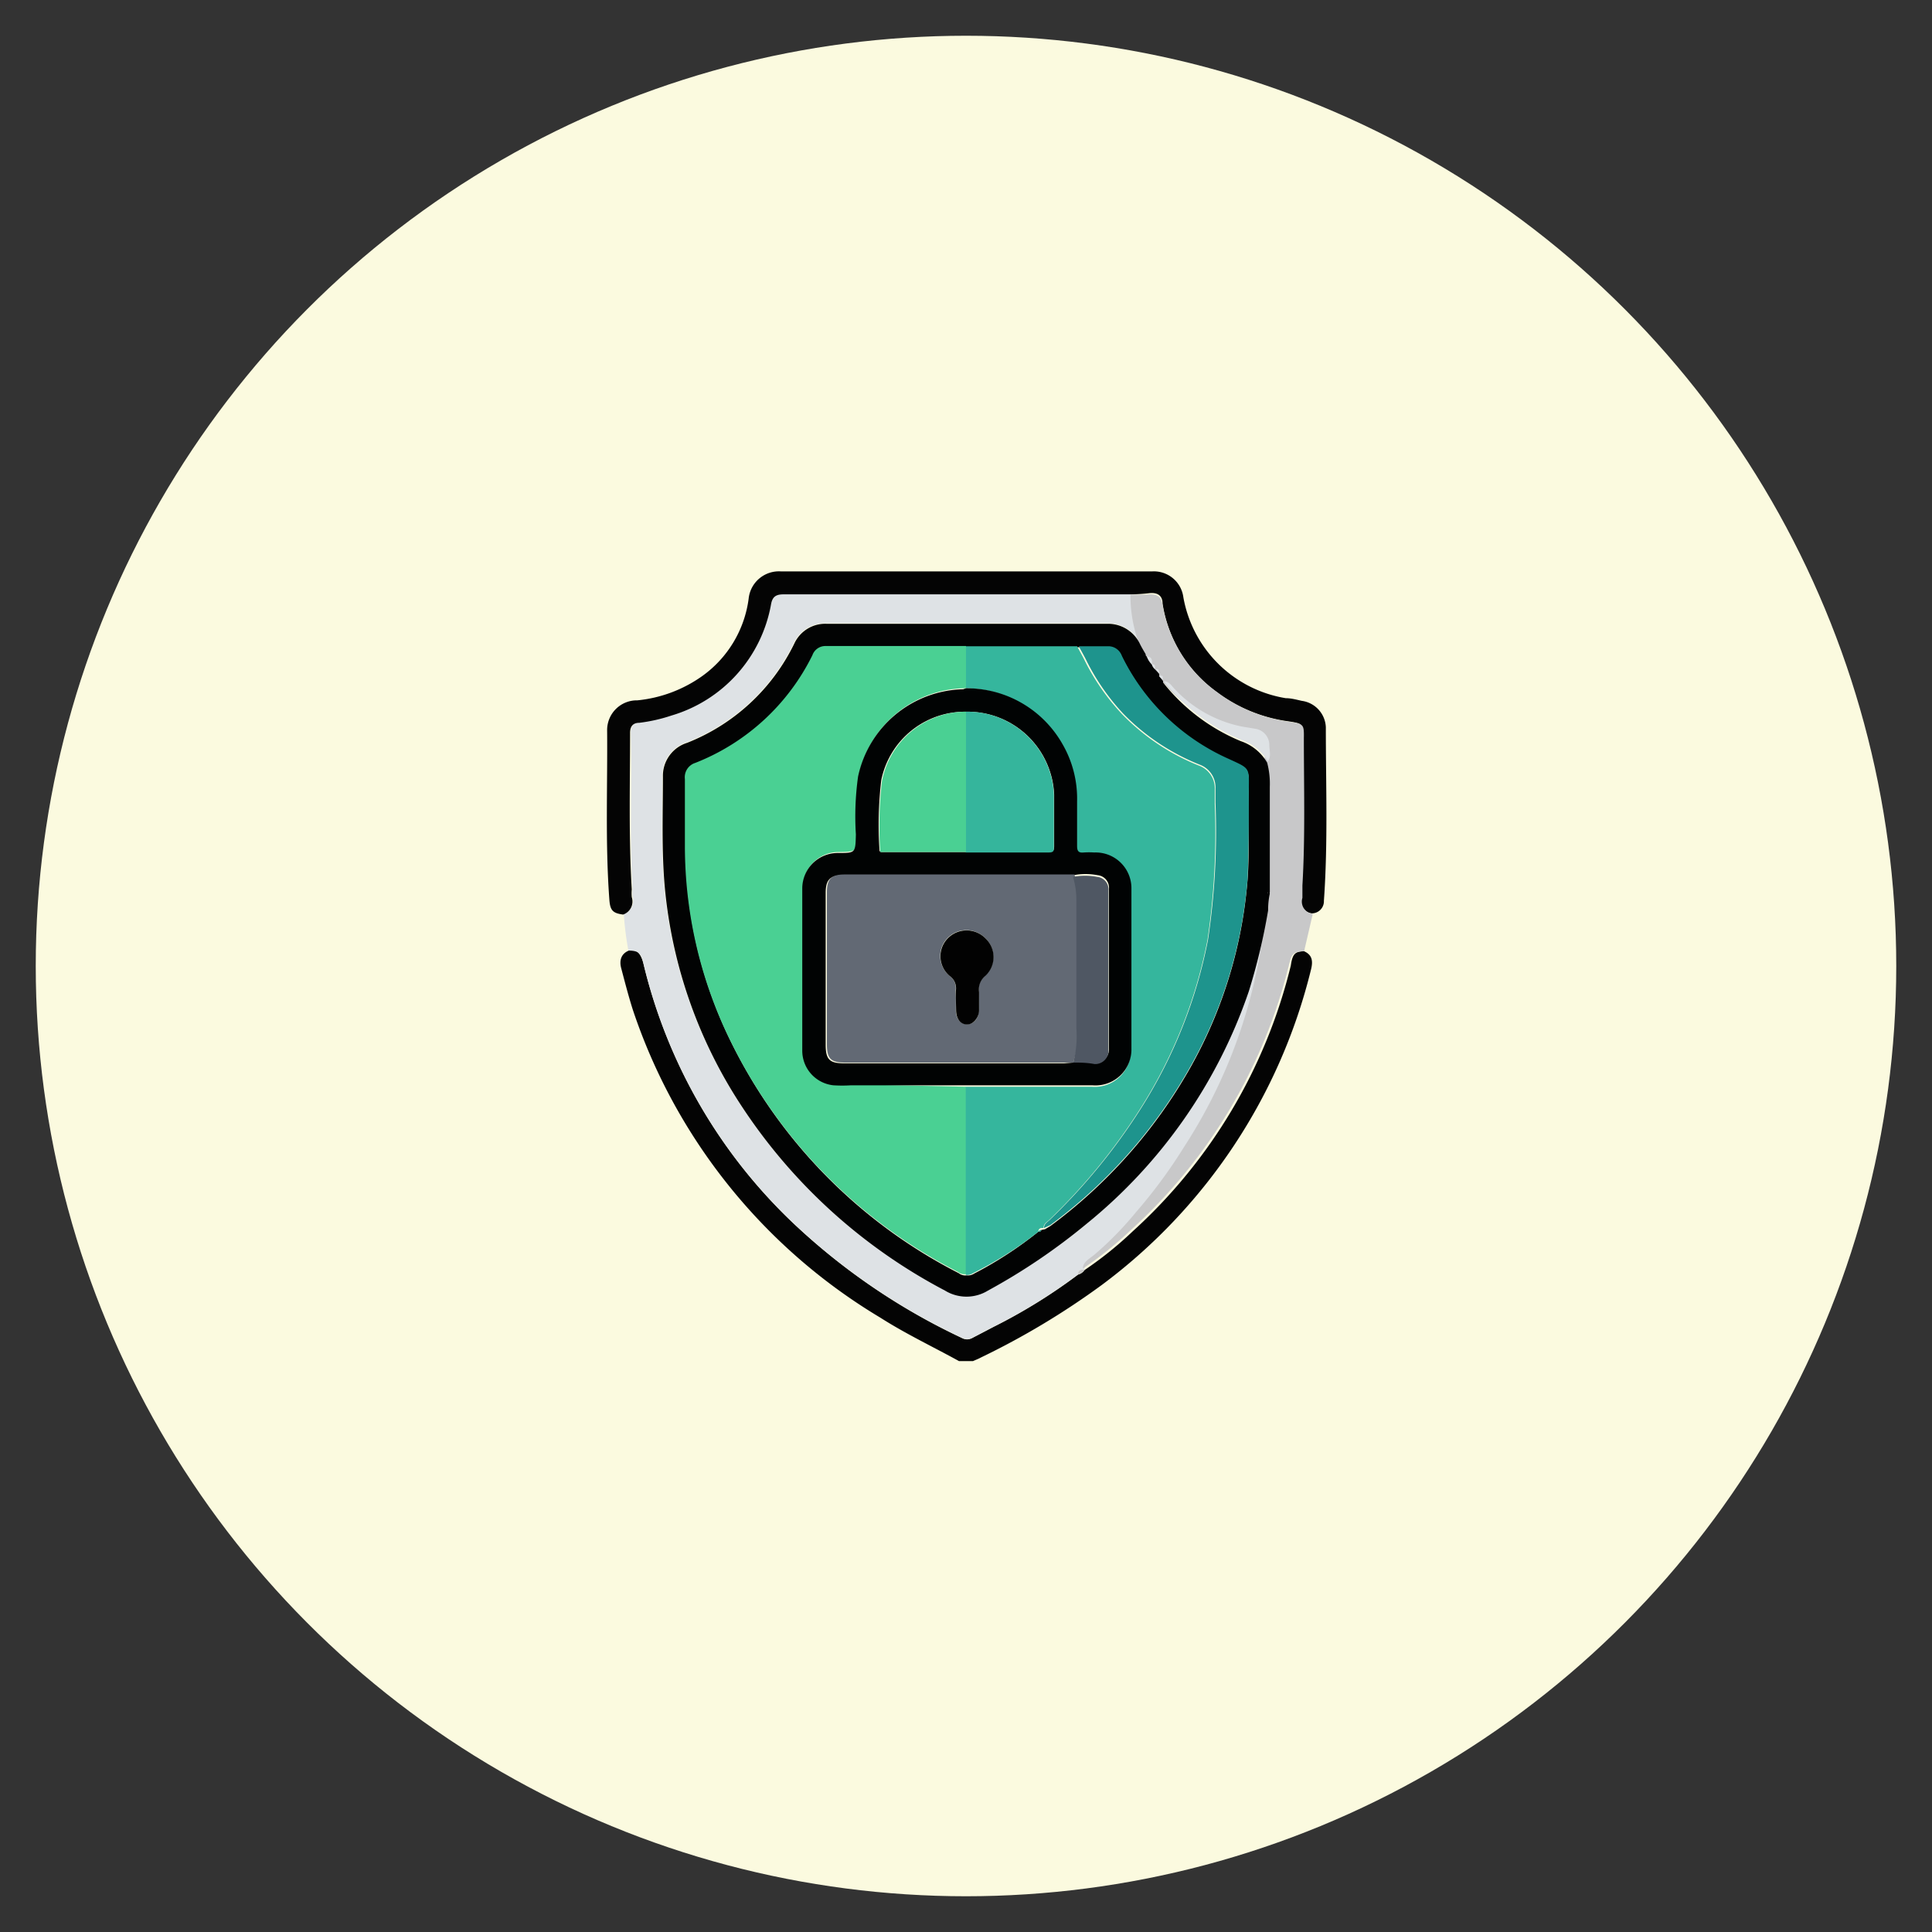 <svg id="Layer_1" data-name="Layer 1" xmlns="http://www.w3.org/2000/svg" viewBox="0 0 80 80"><rect x="0" y="0" width="80" height="80" fill="#333333" stroke="none"/><defs><style>.cls-1{fill:#fbfadf;}.cls-2{fill:#040404;}.cls-3{fill:#dee2e5;}.cls-4{fill:#c8c8c9;}.cls-5{fill:#020303;}.cls-6{fill:#4ad093;}.cls-7{fill:#35b69d;}.cls-8{fill:#1e948d;}.cls-9{fill:#010303;}.cls-10{fill:#626974;}.cls-11{fill:#35b59c;}.cls-12{fill:#4f5763;}.cls-13{fill:#020202;}</style></defs><circle class="cls-1" cx="40" cy="40" r="38.52"/><path class="cls-2" d="M54,39.39c.34.15.37.41.29.74a23.12,23.12,0,0,1-8.67,13.08,31.88,31.88,0,0,1-5,3c-.11.06-.22.1-.33.15h-.58c-1.09-.6-2.21-1.13-3.26-1.8A23.54,23.54,0,0,1,26.2,41.8c-.18-.57-.33-1.15-.48-1.72-.08-.31,0-.58.3-.71s.52.09.63.56a21.8,21.8,0,0,0,6.28,10.8,26.68,26.68,0,0,0,6.89,4.67.45.45,0,0,0,.45,0l.88-.46a22.78,22.78,0,0,0,3.49-2.16.47.47,0,0,0,.27-.19h0a15.3,15.3,0,0,0,2-1.61,21.83,21.83,0,0,0,6.54-11C53.52,39.49,53.63,39.4,54,39.39Z"/><path class="cls-3" d="M44.64,52.77a22.78,22.78,0,0,1-3.49,2.16l-.88.46a.45.45,0,0,1-.45,0,26.68,26.68,0,0,1-6.89-4.67,21.8,21.8,0,0,1-6.28-10.8c-.11-.47-.21-.55-.63-.56a12.88,12.88,0,0,1-.19-1.52.57.57,0,0,0,.36-.72,1.73,1.73,0,0,1,0-.32c-.13-2.16,0-4.33-.07-6.49,0-.26.12-.38.38-.41a6.74,6.74,0,0,0,1.33-.3A5.88,5.88,0,0,0,31.93,25c.06-.32.22-.4.53-.4H46.81a5.69,5.69,0,0,0,.45,1.87c.07.2.22.37.18.6-.08-.14-.16-.27-.23-.41a1.46,1.46,0,0,0-1.36-.85H34.21a1.41,1.41,0,0,0-1.34.82,8.34,8.34,0,0,1-4.44,4.11,1.43,1.43,0,0,0-1,1.4c0,1.54-.06,3.07.08,4.6a19.77,19.77,0,0,0,3.21,9.09,22.68,22.68,0,0,0,8.39,7.59,1.7,1.7,0,0,0,1.78,0A25.57,25.57,0,0,0,45,50.67,21.21,21.21,0,0,0,51.64,41a25.51,25.51,0,0,0,.8-3.35c.12.11.07.25.06.36-.07.57-.15,1.14-.25,1.7a21.33,21.33,0,0,1-3.09,7.79,21,21,0,0,1-2,2.72A13.93,13.93,0,0,1,45.37,52c-.18.15-.43.29-.47.57h0C44.75,52.56,44.64,52.59,44.64,52.77Z"/><path class="cls-2" d="M46.81,24.61H32.46c-.31,0-.47.08-.53.4a5.88,5.88,0,0,1-4.13,4.62,6.74,6.74,0,0,1-1.33.3c-.26,0-.38.15-.38.41,0,2.16-.06,4.33.07,6.49a1.73,1.73,0,0,0,0,.32.57.57,0,0,1-.36.72c-.44-.06-.54-.18-.57-.65-.17-2.32-.07-4.64-.09-7A1.23,1.23,0,0,1,26.39,29a5.58,5.58,0,0,0,2.68-1A4.69,4.69,0,0,0,31,24.79a1.26,1.26,0,0,1,1.33-1.13H47.72A1.23,1.23,0,0,1,49,24.73a5.15,5.15,0,0,0,4.24,4.18c.22,0,.44.06.66.11a1.15,1.15,0,0,1,1,1.09c0,2.4.09,4.8-.08,7.19a.5.5,0,0,1-.5.52.51.51,0,0,1-.43-.66c0-.17,0-.34,0-.51.12-2,0-4.07.06-6.1,0-.58,0-.59-.59-.68a6.38,6.38,0,0,1-3-1.23A5.59,5.59,0,0,1,48.14,25c0-.33-.2-.47-.53-.44A7.06,7.06,0,0,1,46.81,24.61Z"/><path class="cls-4" d="M46.81,24.61a7.06,7.06,0,0,0,.8,0c.33,0,.48.11.53.44a5.59,5.59,0,0,0,2.26,3.61,6.38,6.38,0,0,0,3,1.23c.58.09.6.1.59.68,0,2,.06,4.07-.06,6.1,0,.17,0,.34,0,.51a.51.51,0,0,0,.43.66L54,39.39c-.41,0-.52.1-.62.53a21.83,21.83,0,0,1-6.54,11,15.3,15.3,0,0,1-2,1.61c0-.28.29-.42.47-.57a13.93,13.93,0,0,0,1.74-1.78,21,21,0,0,0,2-2.72,21.33,21.33,0,0,0,3.09-7.79c.1-.56.18-1.13.25-1.7,0-.11.06-.25-.06-.36a3.26,3.26,0,0,1,.07-.7l0,0,0,0c0-.25,0-.51,0-.76.07-1.2,0-2.4,0-3.6a3.41,3.41,0,0,0-.11-1c.15-.21.06-.45.06-.68a.68.68,0,0,0-.56-.67l-.6-.1a5.23,5.23,0,0,1-2.76-1.55c-.13-.13-.22-.33-.45-.32l0-.06c0-.12,0-.21-.16-.2l0-.05c0-.11,0-.21-.14-.2h0c0-.1,0-.2-.13-.2h0c0-.16,0-.31-.21-.33a.1.1,0,0,1-.05-.1c0-.23-.11-.4-.18-.6A5.69,5.69,0,0,1,46.81,24.61Z"/><path class="cls-4" d="M44.64,52.77c0-.18.11-.21.27-.19A.47.47,0,0,1,44.64,52.77Z"/><path class="cls-5" d="M48,27.9,48,28l.16.2,0,.06a8,8,0,0,0,3.22,2.43,2,2,0,0,1,1.09.89,3.41,3.41,0,0,1,.11,1c0,1.2,0,2.4,0,3.6,0,.25,0,.51,0,.76a.07.07,0,0,0,0,.06,3.26,3.26,0,0,0-.07.7,25.51,25.51,0,0,1-.8,3.35A21.21,21.21,0,0,1,45,50.67a25.57,25.57,0,0,1-4.09,2.77,1.7,1.7,0,0,1-1.78,0,22.68,22.68,0,0,1-8.39-7.59,19.77,19.77,0,0,1-3.21-9.09c-.14-1.53-.08-3.06-.08-4.6a1.43,1.43,0,0,1,1-1.4,8.34,8.34,0,0,0,4.44-4.11,1.41,1.41,0,0,1,1.34-.82H45.85a1.46,1.46,0,0,1,1.36.85c.07.14.15.27.23.41a.1.1,0,0,0,.05.1.89.89,0,0,0,.21.33h0a.46.46,0,0,0,.13.2h0Zm-4.73,23,.22-.13a20.94,20.94,0,0,0,5.86-6.67,18.88,18.88,0,0,0,2.31-7.68c.09-1.2,0-2.41.05-3.61,0-1,.07-.93-.84-1.35a9,9,0,0,1-4.42-4.27.59.59,0,0,0-.53-.39c-.42,0-.83,0-1.25,0-1.53,0-3.07,0-4.6,0H34.21a.57.57,0,0,0-.54.38,9.12,9.12,0,0,1-4.85,4.46.62.62,0,0,0-.43.67c0,.94,0,1.89,0,2.84a18.28,18.28,0,0,0,1.74,7.7,21.29,21.29,0,0,0,9.57,9.87.44.44,0,0,0,.33.09.45.45,0,0,0,.3-.07A15.92,15.92,0,0,0,43,51a.09.09,0,0,0,.12-.07Z"/><path class="cls-3" d="M52.5,31.53a2,2,0,0,0-1.09-.89,8,8,0,0,1-3.22-2.43c.23,0,.32.19.45.32a5.23,5.23,0,0,0,2.76,1.55l.6.1a.68.68,0,0,1,.56.67C52.56,31.08,52.65,31.32,52.5,31.53Z"/><path class="cls-3" d="M47.7,27.51a.89.89,0,0,1-.21-.33C47.71,27.2,47.71,27.35,47.7,27.51Z"/><path class="cls-3" d="M47.82,27.7a.46.46,0,0,1-.13-.2C47.85,27.5,47.84,27.6,47.82,27.7Z"/><path class="cls-3" d="M48,27.9l-.14-.2C48,27.69,48,27.79,48,27.9Z"/><path class="cls-3" d="M48.15,28.15,48,28C48.14,27.94,48.16,28,48.15,28.15Z"/><path class="cls-3" d="M52.51,37a.07.07,0,0,1,0-.06l0,0Z"/><path class="cls-6" d="M40,52.76a.44.44,0,0,1-.33-.09,21.29,21.29,0,0,1-9.57-9.87,18.28,18.28,0,0,1-1.74-7.7c0-1,0-1.9,0-2.84a.62.62,0,0,1,.43-.67,9.12,9.12,0,0,0,4.85-4.46.57.57,0,0,1,.54-.38H40V28.5h-.09a4.56,4.56,0,0,0-4.35,3.62,11.93,11.93,0,0,0-.09,2.39c0,.76,0,.76-.75.77h0a1.47,1.47,0,0,0-1.47,1.47c0,2.23,0,4.47,0,6.71a1.44,1.44,0,0,0,1.29,1.44,5.93,5.93,0,0,0,.73,0L40,45Z"/><path class="cls-7" d="M40,28.5V26.76c1.53,0,3.07,0,4.6,0,.11.21.23.41.33.62a9.26,9.26,0,0,0,1.55,2.21,9.14,9.14,0,0,0,3.16,2.11,1,1,0,0,1,.66,1c0,.19,0,.38,0,.57A30.13,30.13,0,0,1,50,38.92a20.16,20.16,0,0,1-2.79,7,24.84,24.84,0,0,1-3.77,4.6c-.1.09-.23.16-.23.33l-.07,0A.13.13,0,0,0,43,51a15.92,15.92,0,0,1-2.71,1.72.45.45,0,0,1-.3.07V45h5.21a1.49,1.49,0,0,0,1.62-1.52q0-3.3,0-6.62a1.48,1.48,0,0,0-1.54-1.5,3.27,3.27,0,0,0-.44,0c-.21,0-.28-.06-.27-.27,0-.62,0-1.24,0-1.86a4.5,4.5,0,0,0-.6-2.35A4.56,4.56,0,0,0,40,28.5Z"/><path class="cls-8" d="M43.23,50.85c0-.17.13-.24.23-.33a24.84,24.84,0,0,0,3.77-4.6,20.16,20.16,0,0,0,2.79-7,30.13,30.13,0,0,0,.31-5.69c0-.19,0-.38,0-.57a1,1,0,0,0-.66-1,9.14,9.14,0,0,1-3.16-2.11A9.26,9.26,0,0,1,45,27.38c-.1-.21-.22-.41-.33-.62.42,0,.83,0,1.25,0a.59.59,0,0,1,.53.39,9,9,0,0,0,4.42,4.27c.91.42.85.34.84,1.35,0,1.2,0,2.41-.05,3.61a18.88,18.88,0,0,1-2.31,7.68,20.94,20.94,0,0,1-5.86,6.67Z"/><path class="cls-8" d="M43,51a.13.13,0,0,1,.12-.07A.09.09,0,0,1,43,51Z"/><path class="cls-9" d="M40,28.5a4.56,4.56,0,0,1,4,2.32,4.5,4.5,0,0,1,.6,2.35c0,.62,0,1.24,0,1.86,0,.21.06.29.27.27a3.27,3.27,0,0,1,.44,0,1.48,1.48,0,0,1,1.54,1.5q0,3.32,0,6.62a1.49,1.49,0,0,1-1.62,1.52H40l-4.76,0a5.93,5.93,0,0,1-.73,0,1.44,1.44,0,0,1-1.29-1.44c0-2.24,0-4.48,0-6.71a1.47,1.47,0,0,1,1.47-1.47h0c.74,0,.73,0,.75-.77a11.93,11.93,0,0,1,.09-2.39,4.56,4.56,0,0,1,4.35-3.62Zm-3.52,6.78H40l3.42,0c.19,0,.23-.07.23-.24,0-.72,0-1.43,0-2.14A3.59,3.59,0,0,0,40,29.47a3.54,3.54,0,0,0-3.51,2.84,15.92,15.92,0,0,0-.07,2.93S36.47,35.29,36.51,35.28ZM44.44,44c.3,0,.6,0,.9,0a.55.55,0,0,0,.58-.58V36.8a.52.52,0,0,0-.47-.56,2.64,2.64,0,0,0-1,0c-.12,0-.25,0-.38,0H34.92c-.55,0-.73.19-.73.73v6.3c0,.6.16.76.76.76h9.11Z"/><path class="cls-10" d="M44.44,44l-.38,0H35c-.6,0-.76-.16-.76-.76v-6.3c0-.54.18-.73.73-.73h9.14c.13,0,.26,0,.38,0a3.31,3.31,0,0,1,.14,1c0,1.76,0,3.51,0,5.27A4.24,4.24,0,0,1,44.44,44Zm-4.86-2.67v.51c0,.35.2.57.47.57s.47-.23.48-.58,0-.51,0-.76a.73.73,0,0,1,.27-.68,1.06,1.06,0,0,0,0-1.54,1.09,1.09,0,0,0-1.57,0,1.06,1.06,0,0,0,.07,1.54.63.63,0,0,1,.27.62A2.81,2.81,0,0,0,39.58,41.31Z"/><path class="cls-11" d="M40,29.47a3.59,3.59,0,0,1,3.64,3.45c0,.71,0,1.42,0,2.14,0,.17,0,.24-.23.24l-3.42,0Z"/><path class="cls-6" d="M40,29.47v5.81H36.51l-.06,0a15.92,15.92,0,0,1,.07-2.93A3.54,3.54,0,0,1,40,29.47Z"/><path class="cls-12" d="M44.44,44a4.24,4.24,0,0,0,.13-1.42c0-1.76,0-3.51,0-5.27a3.31,3.31,0,0,0-.14-1,2.64,2.64,0,0,1,1,0,.52.52,0,0,1,.47.56v6.61a.55.55,0,0,1-.58.58C45,44,44.74,44,44.44,44Z"/><path class="cls-11" d="M36.45,35.24l.06,0S36.45,35.28,36.45,35.24Z"/><path class="cls-13" d="M39.58,41.31a2.81,2.81,0,0,1,0-.29.63.63,0,0,0-.27-.62,1.06,1.06,0,0,1-.07-1.54,1.09,1.09,0,0,1,1.57,0,1.06,1.06,0,0,1,0,1.54.73.73,0,0,0-.27.68c0,.25,0,.51,0,.76s-.2.57-.48.58-.46-.22-.47-.57Z"/></svg>